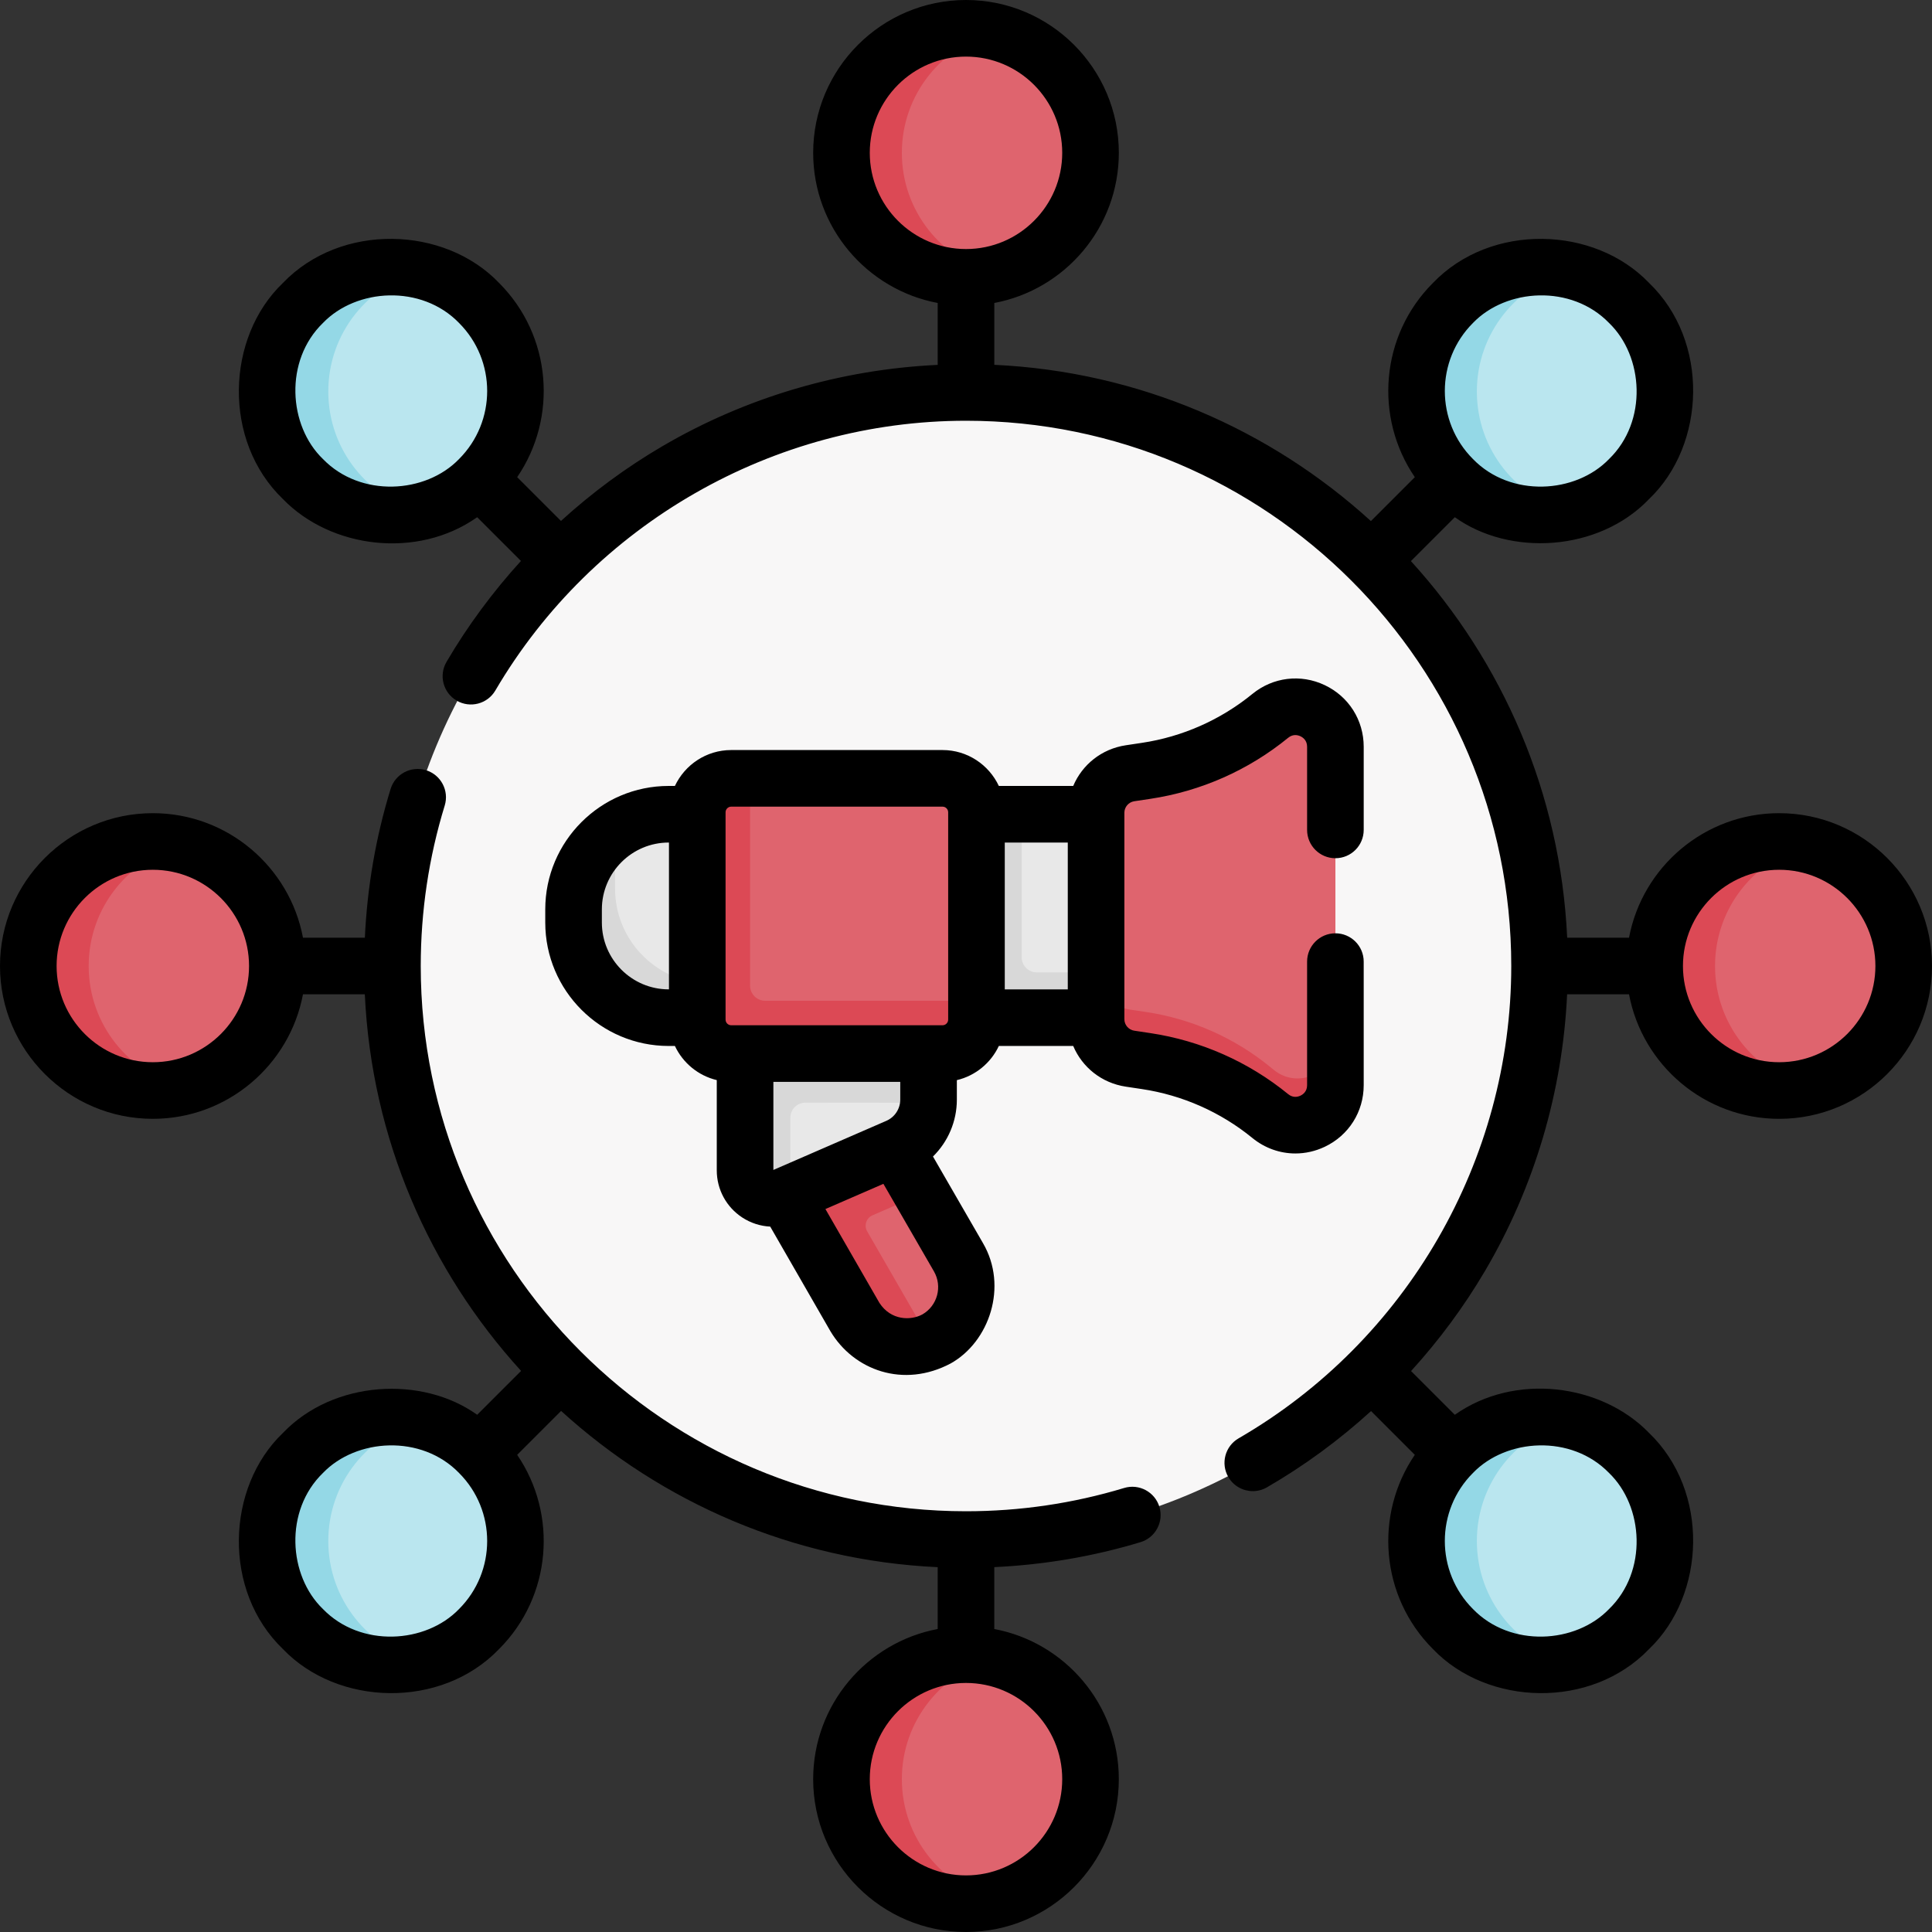 <svg id="Capa_1" enable-background="new 0 0 512 512" height="512" viewBox="0 0 512 512" width="512" xmlns="http://www.w3.org/2000/svg"><rect x="0" y="0" width="512" height="512" fill="#333333" stroke="none"/><g><g><circle cx="256" cy="256" fill="#f8f7f7" r="152"/><g><path d="m290.473 269.692h-31.711v-53.909h31.711l1.417 25.309z" fill="#e8e8e8"/><path d="m184.769 268.752h-7.554c-13.926 0-24.206-9.896-24.206-23.822v-3.48c0-8.653 3.349-16.74 9.99-21.281 4.047-2.768 8.942-4.386 14.216-4.386h7.554l1.929 30.181z" fill="#e8e8e8"/><path d="m184.77 260.45 1.184 4.834-1.184 4.406h-7.56c-13.92 0-25.21-11.29-25.21-25.21v-3.48c0-8.66 4.36-16.29 11-20.83v15.31c0 12.75 9.48 23.3 21.77 24.97z" fill="#d8d8d8"/><path d="m227.128 347-25.447-41.208 21.131-26.631 15.215 29.087 6.273 8.132 9.7 16.801c4.375 7.578 1.779 17.268-5.799 21.644-.497.287-1.002.543-1.515.771-7.318 3.246-15.475-1.501-19.558-8.596z" fill="#df646e"/><path d="m231.211 322.074 13.089-5.694-21.491-37.22-21.13 26.63 24.871 43.21c2.93 5.1 8.26 7.95 13.74 7.95 2.15 0 4.33-.44 6.39-1.37l-16.872-29.256c-.894-1.552-.239-3.537 1.403-4.25z" fill="#dc4955"/><path d="m237.877 303.912-28.427 12.359-1.107.219c-4.906 2.133-10.389-1.463-10.389-6.812l-.11-30.473h47.064s1.161 12.758 1.144 13.036c-.312 5.093-3.452 9.618-8.175 11.671z" fill="#e8e8e8"/><path d="m246.08 279.21v13.033l-32.63-.033c-2.209 0-4 1.791-4 4v20.06l-1.612.701c-4.905 2.133-10.388-1.462-10.388-6.811v-30.95l24.315-1.403z" fill="#d8d8d8"/><path d="m290.47 257.69 1.42 5.2-1.42 6.8h-31.71l-1.879-25.461 1.879-28.449h12v37.91c0 2.209 1.791 4 4 4z" fill="#d8d8d8"/><path d="m248.775 278.206h-53.993c-4.971 0-9-4.029-9-9v-52.936c0-4.971 4.029-9 9-9l3.998-1h50.995c4.971 0 9 4.029 9 9v49.941l-1 3.996c0 4.969-4.029 8.999-9 8.999z" fill="#df646e"/><path d="m258.78 265.21v5c0 4.971-4.029 9-9 9h-56c-4.971 0-9-4.029-9-9v-54.94c0-4.971 4.029-9 9-9h5v54.94c0 2.209 1.791 4 4 4z" fill="#dc4955"/><path d="m335.64 293.767c-9.461-7.727-18.83-11.761-30.911-13.573l-4.253-.638c-5.174-.776-9.002-5.221-9.002-10.454l-1-11.029v-42.701c0-5.232 3.828-9.677 9.002-10.454l4.253-.638c12.081-1.812 23.449-6.846 32.911-14.573 6.903-5.638 17.257-.726 17.257 8.187v80.311l-1 7.374c-.001 8.914-10.354 13.826-17.257 8.188z" fill="#df646e"/><path d="m353.9 275.78v11.8c0 8.91-10.36 13.83-17.26 8.19-9.46-7.73-20.83-12.76-32.91-14.58l-4.25-.63c-5.18-.78-9.01-5.23-9.01-10.46v-13c0 5.23 3.83 9.68 9.01 10.46l4.25.63c12.08 1.82 23.45 6.85 32.91 14.58l.93.76c6.53 5.33 16.33.68 16.33-7.75z" fill="#dc4955"/></g><g><path d="m289 40.5c0-15.466-10.64-28.447-24.999-32.023-2.562-.638-5.242-.311-8.001-.311-18.225 0-31.734 14.109-31.734 32.335s13.509 31.985 31.734 31.985c2.759 0 5.439.675 8.001.037 14.359-3.576 24.999-16.557 24.999-32.023z" fill="#df646e"/><path d="m264 72.52c-2.56.64-5.24.98-8 .98-18.23 0-33-14.77-33-33s14.77-33 33-33c2.76 0 5.44.34 8 .98-14.36 3.57-25 16.55-25 32.02s10.64 28.45 25 32.02z" fill="#dc4955"/></g><g><path d="m289 471.5c0-15.466-10.64-28.447-24.999-32.023-2.562-.638-5.242-.311-8.001-.311-18.225 0-31.734 14.109-31.734 32.335s13.509 31.986 31.734 31.986c2.759 0 5.439.675 8.001.037 14.359-3.577 24.999-16.558 24.999-32.024z" fill="#df646e"/><path d="m264 503.52c-2.56.64-5.24.98-8 .98-18.23 0-33-14.77-33-33s14.77-33 33-33c2.76 0 5.44.34 8 .98-14.36 3.57-25 16.55-25 32.02s10.64 28.45 25 32.02z" fill="#dc4955"/></g><g><path d="m441.382 408.382c0-15.466-10.64-28.447-24.999-32.023-2.562-.638-5.242-.311-8.001-.311-18.225 0-31.734 14.109-31.734 32.335 0 18.225 13.509 31.986 31.734 31.986 2.759 0 5.439.675 8.001.037 14.359-3.577 24.999-16.558 24.999-32.024z" fill="#bae6ef"/><path d="m416.382 440.401c-2.56.64-5.24.98-8 .98-18.23 0-33-14.77-33-33s14.77-33 33-33c2.76 0 5.44.34 8 .98-14.36 3.57-25 16.55-25 32.02s10.64 28.451 25 32.02z" fill="#94d8e6"/></g><g><path d="m137 408.382c0-15.466-10.64-28.447-24.999-32.023-2.562-.638-5.242-.311-8.001-.311-18.225 0-31.734 14.109-31.734 32.335 0 18.225 13.509 31.986 31.734 31.986 2.759 0 5.439.675 8.001.037 14.359-3.577 24.999-16.558 24.999-32.024z" fill="#bae6ef"/><path d="m112 440.401c-2.56.64-5.24.98-8 .98-18.23 0-33-14.77-33-33s14.77-33 33-33c2.76 0 5.44.34 8 .98-14.36 3.57-25 16.55-25 32.02s10.64 28.451 25 32.02z" fill="#94d8e6"/></g><g><path d="m441.382 103.75c0-15.466-10.64-28.447-24.999-32.023-2.562-.638-5.242-.311-8.001-.311-18.225 0-31.734 14.109-31.734 32.335s13.509 31.986 31.734 31.986c2.759 0 5.439.675 8.001.037 14.359-3.577 24.999-16.558 24.999-32.024z" fill="#bae6ef"/><path d="m416.382 135.77c-2.56.64-5.24.98-8 .98-18.23 0-33-14.77-33-33s14.77-33 33-33c2.76 0 5.44.34 8 .98-14.36 3.57-25 16.55-25 32.02s10.64 28.45 25 32.02z" fill="#94d8e6"/></g><g><path d="m137 103.75c0-15.466-10.64-28.447-24.999-32.023-2.562-.638-5.242-.311-8.001-.311-18.225 0-31.734 14.109-31.734 32.335s13.509 31.985 31.734 31.985c2.759 0 5.439.675 8.001.037 14.359-3.576 24.999-16.557 24.999-32.023z" fill="#bae6ef"/><path d="m112 135.77c-2.56.64-5.24.98-8 .98-18.23 0-33-14.77-33-33s14.77-33 33-33c2.76 0 5.44.34 8 .98-14.36 3.57-25 16.55-25 32.02s10.64 28.45 25 32.02z" fill="#94d8e6"/></g><g><path d="m73.5 256c0-15.466-10.64-28.447-24.999-32.023-2.562-.638-5.242-.311-8.001-.311-18.225 0-31.734 14.109-31.734 32.335s13.509 31.986 31.734 31.986c2.759 0 5.439.675 8.001.037 14.359-3.577 24.999-16.558 24.999-32.024z" fill="#df646e"/><path d="m48.5 288.02c-2.56.64-5.24.98-8 .98-18.23 0-33-14.77-33-33s14.77-33 33-33c2.76 0 5.44.34 8 .98-14.36 3.57-25 16.55-25 32.02s10.64 28.45 25 32.02z" fill="#dc4955"/></g><g><path d="m504.5 256c0-15.466-10.64-28.447-24.999-32.023-2.562-.638-5.242-.311-8.001-.311-18.225 0-31.734 14.109-31.734 32.335s13.509 31.986 31.734 31.986c2.759 0 5.439.675 8.001.037 14.359-3.577 24.999-16.558 24.999-32.024z" fill="#df646e"/><path d="m479.5 288.02c-2.56.64-5.24.98-8 .98-18.23 0-33-14.77-33-33s14.77-33 33-33c2.76 0 5.44.34 8 .98-14.36 3.57-25 16.55-25 32.02s10.64 28.45 25 32.02z" fill="#dc4955"/></g></g><g><path d="m353.896 227.436c4.143 0 7.5-3.358 7.5-7.5v-22.041c0-7.049-3.956-13.305-10.325-16.326-6.369-3.022-13.717-2.128-19.176 2.33-8.412 6.87-18.537 11.354-29.279 12.965l-4.254.638c-6.428.964-11.57 5.147-13.948 10.781h-19.713c-2.637-5.61-8.328-9.513-14.926-9.513h-55.993c-6.598 0-12.289 3.903-14.926 9.513h-1.641c-18.039 0-32.715 14.676-32.715 32.715v3.48c0 18.039 14.676 32.715 32.715 32.715h1.641c2.11 4.488 6.174 7.87 11.097 9.046v23.92c0 5.049 2.521 9.715 6.742 12.484 2.257 1.48 4.82 2.29 7.422 2.422l15.928 27.681c6.175 10.408 19.392 15.233 31.905 8.574 10.221-5.716 15.258-20.401 8.545-31.888l-13.246-22.943c3.974-3.903 6.327-9.301 6.327-15.082v-5.159c4.936-1.17 9.01-4.557 11.124-9.053h19.713c2.378 5.633 7.52 9.816 13.949 10.781l4.253.638c10.742 1.612 20.867 6.095 29.279 12.965 3.315 2.708 7.326 4.101 11.392 4.101 2.63 0 5.283-.583 7.784-1.77 6.369-3.021 10.325-9.277 10.325-16.327v-32.75c0-4.142-3.357-7.5-7.5-7.5s-7.5 3.358-7.5 7.5v32.75c0 1.689-1.1 2.463-1.755 2.774-.654.312-1.95.672-3.258-.396-10.499-8.574-23.136-14.17-36.543-16.181l-4.252-.638c-1.491-.224-2.615-1.529-2.615-3.037v-54.73c0-1.507 1.124-2.813 2.614-3.037l4.253-.638c13.407-2.011 26.044-7.607 36.543-16.182 1.308-1.067 2.604-.707 3.258-.396.655.311 1.755 1.085 1.755 2.774v22.041c.001 4.141 3.359 7.499 7.501 7.499zm-87.621-4.153h16.698v38.91h-16.698zm-27.698 68.122c0 2.444-1.448 4.654-3.69 5.629l-29.934 13.014v-23.342h33.624zm-46.295-76.135c0-.827.673-1.5 1.5-1.5h55.993c.827 0 1.5.673 1.5 1.5v54.936c0 .827-.673 1.5-1.5 1.5h-55.993c-.827 0-1.5-.673-1.5-1.5zm-32.782 29.208v-3.48c0-9.768 7.947-17.715 17.715-17.715h.067v38.91h-.067c-9.768-.001-17.715-7.947-17.715-17.715zm84.951 103.851c-3.017 1.65-8.328 1.685-11.404-3.065l-14.302-24.856 15.365-6.68 13.396 23.203c2.3 3.985.93 9.098-3.055 11.398z"/><path d="m297.905 394.332c-13.529 4.093-27.629 6.168-41.905 6.168-79.678 0-144.5-64.822-144.5-144.5 0-14.497 2.138-28.801 6.354-42.516 1.217-3.959-1.006-8.156-4.965-9.373-3.958-1.216-8.156 1.005-9.373 4.965-3.927 12.771-6.199 26.002-6.822 39.424h-16.402c-3.529-18.759-20.024-33-39.792-33-22.332 0-40.5 18.168-40.5 40.5s18.168 40.5 40.5 40.5c19.769 0 36.264-14.241 39.792-33h16.389c1.784 38.334 17.157 73.177 41.409 99.802l-11.632 11.631c-14.544-10.429-38.099-9.177-51.478 4.81-15.115 14.448-16.031 41.881-.001 57.275 14.448 15.113 41.881 16.03 57.276 0 13.978-13.978 15.572-35.711 4.802-51.471l11.639-11.638c26.626 24.252 61.468 39.626 99.802 41.409v16.389c-18.76 3.529-33 20.024-33 39.792 0 22.332 18.168 40.5 40.5 40.5s40.5-18.168 40.5-40.5c0-19.768-14.24-36.264-33-39.792v-16.403c13.183-.612 26.187-2.816 38.749-6.615 3.965-1.199 6.206-5.386 5.007-9.35-1.197-3.964-5.384-6.205-9.349-5.007zm-257.405-112.832c-14.061 0-25.5-11.439-25.5-25.5s11.439-25.5 25.5-25.5 25.5 11.439 25.5 25.5-11.439 25.5-25.5 25.5zm81.149 144.913c-8.832 9.181-26.079 10.297-36.063 0-9.18-8.834-10.298-26.079.001-36.063 8.831-9.181 26.078-10.297 36.062 0 9.943 9.942 9.943 26.12 0 36.063zm159.851 45.087c0 14.061-11.439 25.5-25.5 25.5s-25.5-11.439-25.5-25.5 11.439-25.5 25.5-25.5 25.5 11.439 25.5 25.5z"/><path d="m471.5 215.5c-19.769 0-36.264 14.241-39.792 33h-16.389c-1.784-38.334-17.157-73.177-41.409-99.802l11.632-11.631c14.544 10.429 38.099 9.176 51.478-4.81 15.115-14.448 16.031-41.881.001-57.275-14.448-15.113-41.881-16.03-57.276 0-13.978 13.978-15.572 35.711-4.802 51.471l-11.639 11.638c-26.626-24.252-61.468-39.626-99.802-41.409v-16.39c18.76-3.529 33-20.024 33-39.792-.002-22.332-18.17-40.5-40.502-40.5s-40.5 18.168-40.5 40.5c0 19.768 14.24 36.264 33 39.792v16.405c-25.718 1.207-50.8 8.584-72.964 21.557-9.649 5.648-18.647 12.307-26.875 19.8l-11.602-11.602c10.769-15.76 9.175-37.493-4.803-51.472-14.448-15.113-41.882-16.03-57.275 0-15.115 14.448-16.031 41.881-.001 57.275 12.649 13.061 35.574 16.035 51.479 4.81l11.595 11.595c-7.458 8.189-14.09 17.142-19.721 26.74-2.096 3.573-.899 8.168 2.674 10.264 3.571 2.096 8.167.9 10.264-2.674 25.871-44.096 73.664-71.49 124.729-71.49 79.678 0 144.5 64.822 144.5 144.5 0 51.426-27.686 99.389-72.252 125.17-3.585 2.074-4.811 6.663-2.736 10.248 1.391 2.403 3.909 3.746 6.499 3.746 1.274 0 2.566-.326 3.749-1.01 9.916-5.736 19.153-12.532 27.58-20.207l11.6 11.6c-10.769 15.76-9.175 37.493 4.803 51.472 14.448 15.113 41.882 16.03 57.275 0 15.115-14.448 16.031-41.881.001-57.275-12.649-13.061-35.574-16.035-51.479-4.81l-11.594-11.594c7.384-8.107 13.958-16.963 19.554-26.458 13.127-22.271 20.588-47.497 21.803-73.381h16.405c3.529 18.759 20.024 33 39.792 33 22.332 0 40.5-18.168 40.5-40.5s-18.168-40.501-40.5-40.501zm-385.913-93.85c-9.181-8.833-10.298-26.079.001-36.063 8.831-9.181 26.079-10.297 36.062 0 9.942 9.942 9.942 26.12.001 36.063-8.834 9.18-26.08 10.298-36.064 0zm304.764-36.063c8.832-9.181 26.079-10.297 36.063 0 9.18 8.834 10.298 26.079-.001 36.063-8.831 9.181-26.078 10.297-36.062 0-9.943-9.942-9.943-26.12 0-36.063zm-159.851-45.087c0-14.061 11.439-25.5 25.5-25.5s25.5 11.439 25.5 25.5-11.439 25.5-25.5 25.5-25.5-11.439-25.5-25.5zm195.913 349.85c9.181 8.833 10.298 26.079-.001 36.063-8.831 9.181-26.079 10.297-36.062 0-9.942-9.942-9.942-26.12-.001-36.063 8.834-9.18 26.08-10.298 36.064 0zm45.087-108.85c-14.061 0-25.5-11.439-25.5-25.5s11.439-25.5 25.5-25.5 25.5 11.439 25.5 25.5-11.439 25.5-25.5 25.5z"/></g></g></svg>